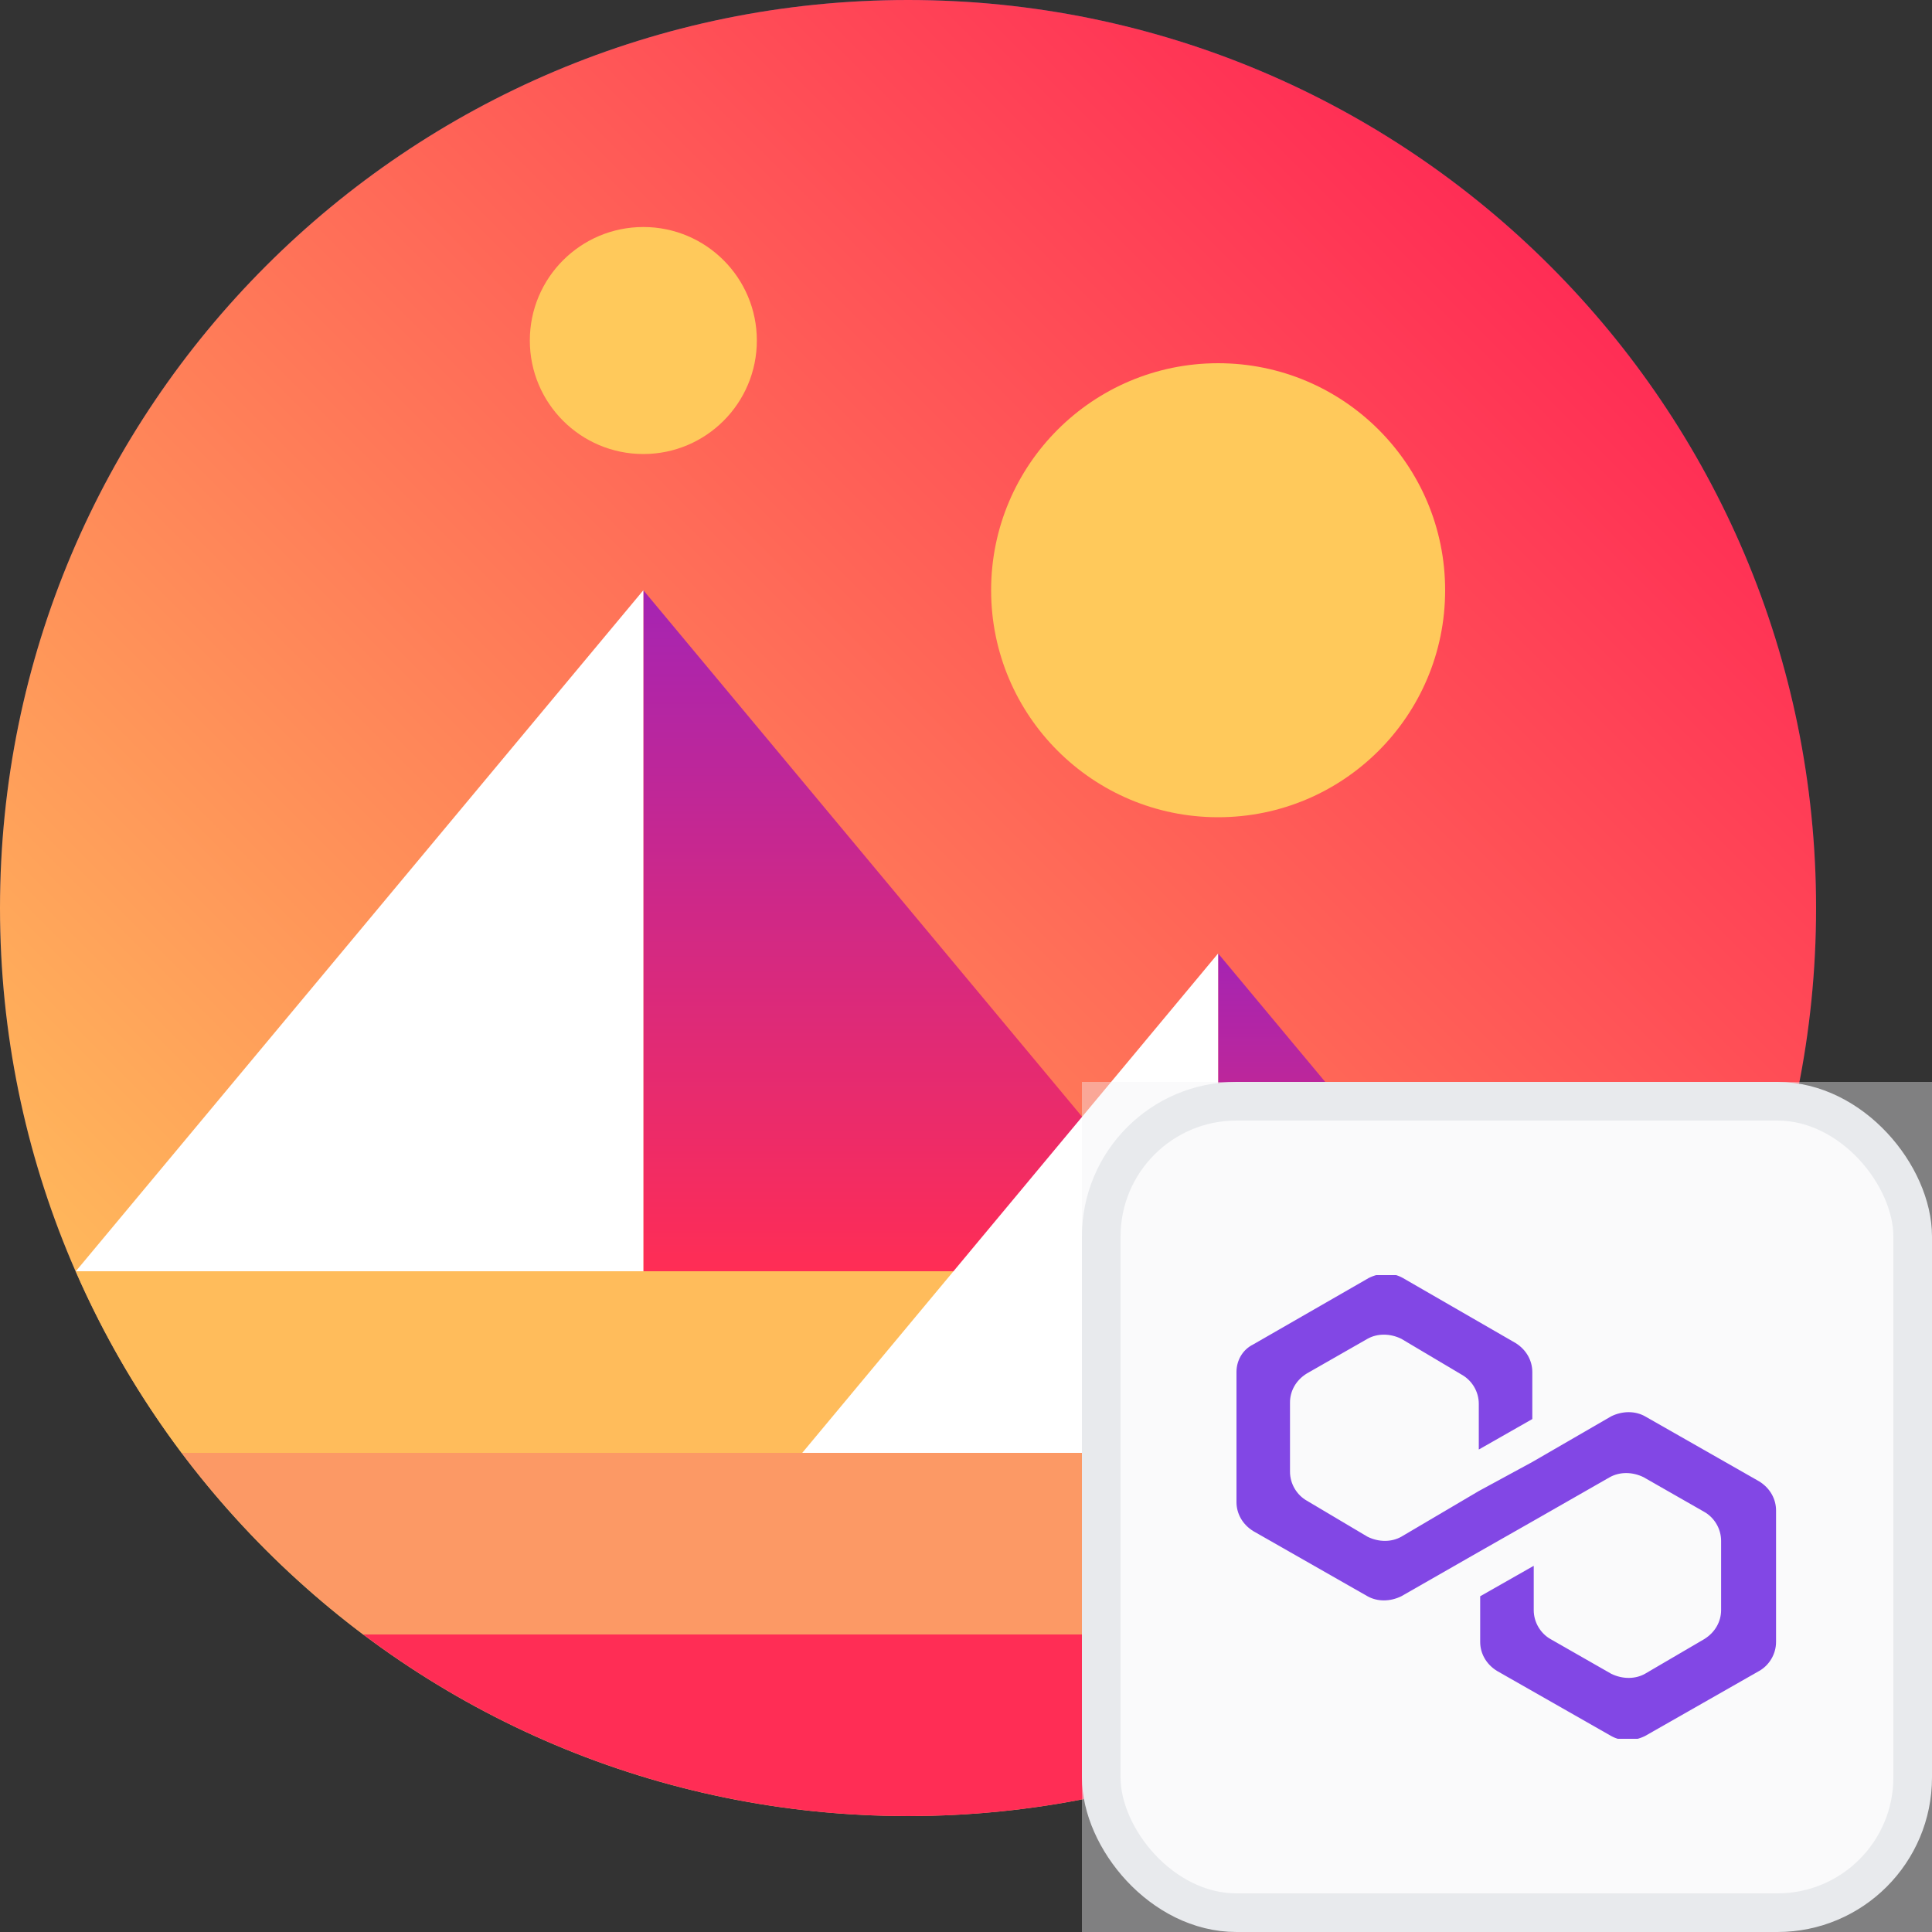 <svg width="50" height="50" viewBox="0 0 50 50" fill="none" xmlns="http://www.w3.org/2000/svg">
<rect x="0" y="0" width="50" height="50" fill="#333333" stroke="none"/>
<path d="M23.5 47C36.479 47 47 36.479 47 23.5C47 10.521 36.479 0 23.5 0C10.521 0 0 10.521 0 23.5C0 36.479 10.521 47 23.5 47Z" fill="url(#paint0_linear_3407_6527)"/>
<path d="M32.776 23.5L23.5 8.658L14.224 23.5L23.5 29.066L32.776 23.5Z" fill="white"/>
<path d="M32.776 25.355L23.5 30.921L14.224 25.355L23.5 37.724L32.776 25.355Z" fill="#A5ABC1"/>
<path d="M23.5 47C36.479 47 47 36.479 47 23.5C47 10.521 36.479 0 23.5 0C10.521 0 0 10.521 0 23.5C0 36.479 10.521 47 23.5 47Z" fill="url(#paint1_linear_3407_6527)"/>
<path fill-rule="evenodd" clip-rule="evenodd" d="M16.65 15.275V32.9H31.337L16.65 15.275Z" fill="url(#paint2_linear_3407_6527)"/>
<path fill-rule="evenodd" clip-rule="evenodd" d="M1.962 32.9H16.65V15.275L1.962 32.9Z" fill="white"/>
<path fill-rule="evenodd" clip-rule="evenodd" d="M4.7 37.6C6.039 39.374 7.626 40.961 9.4 42.3H37.6C39.374 40.961 40.96 39.374 42.3 37.6H4.7Z" fill="#FC9965"/>
<path fill-rule="evenodd" clip-rule="evenodd" d="M9.4 42.3C13.325 45.249 18.212 47 23.5 47C28.788 47 33.675 45.249 37.6 42.3H9.4Z" fill="#FF2D55"/>
<path fill-rule="evenodd" clip-rule="evenodd" d="M31.525 24.675V37.6H42.3L31.525 24.675Z" fill="url(#paint3_linear_3407_6527)"/>
<path fill-rule="evenodd" clip-rule="evenodd" d="M31.525 32.9H1.962C2.691 34.58 3.619 36.155 4.7 37.6H31.537V32.9H31.525V32.9Z" fill="#FFBC5B"/>
<path fill-rule="evenodd" clip-rule="evenodd" d="M20.762 37.6H31.525V24.675L20.762 37.6Z" fill="white"/>
<path d="M31.525 21.15C34.77 21.15 37.4 18.52 37.4 15.275C37.4 12.03 34.77 9.4 31.525 9.4C28.281 9.4 25.65 12.03 25.65 15.275C25.65 18.52 28.281 21.15 31.525 21.15Z" fill="#FFC95B"/>
<path d="M16.65 11.75C18.272 11.75 19.587 10.435 19.587 8.812C19.587 7.19 18.272 5.875 16.65 5.875C15.027 5.875 13.712 7.19 13.712 8.812C13.712 10.435 15.027 11.75 16.65 11.75Z" fill="#FFC95B"/>
<rect x="28.5" y="28.5" width="21" height="21" rx="3.5" fill="white"/>
<rect x="28" y="28" width="22" height="22" fill="#F3F4F5" fill-opacity="0.4"/>
<g clip-path="url(#clip0_3407_6527)">
<path d="M42.573 36.654C42.318 36.511 41.99 36.511 41.698 36.654L39.656 37.836L38.271 38.588L36.266 39.77C36.01 39.914 35.682 39.914 35.391 39.77L33.823 38.839C33.568 38.696 33.385 38.409 33.385 38.087V36.296C33.385 36.009 33.531 35.723 33.823 35.544L35.391 34.648C35.646 34.505 35.974 34.505 36.266 34.648L37.833 35.579C38.089 35.723 38.271 36.009 38.271 36.331V37.514L39.656 36.725V35.508C39.656 35.221 39.51 34.934 39.219 34.755L36.302 33.072C36.047 32.928 35.719 32.928 35.427 33.072L32.438 34.791C32.146 34.934 32 35.221 32 35.508V38.875C32 39.161 32.146 39.448 32.438 39.627L35.391 41.311C35.646 41.454 35.974 41.454 36.266 41.311L38.271 40.164L39.656 39.376L41.661 38.23C41.917 38.087 42.245 38.087 42.536 38.23L44.104 39.126C44.359 39.269 44.542 39.555 44.542 39.878V41.669C44.542 41.955 44.396 42.242 44.104 42.421L42.573 43.317C42.318 43.46 41.99 43.46 41.698 43.317L40.13 42.421C39.875 42.278 39.693 41.991 39.693 41.669V40.523L38.307 41.311V42.493C38.307 42.779 38.453 43.066 38.745 43.245L41.698 44.928C41.953 45.072 42.281 45.072 42.573 44.928L45.526 43.245C45.781 43.102 45.964 42.815 45.964 42.493V39.09C45.964 38.803 45.818 38.517 45.526 38.337L42.573 36.654Z" fill="#8247E5"/>
</g>
<rect x="28.5" y="28.5" width="21" height="21" rx="3.5" stroke="#E8EAED"/>
<defs>
<linearGradient id="paint0_linear_3407_6527" x1="23.5" y1="0" x2="23.5" y2="47" gradientUnits="userSpaceOnUse">
<stop stop-color="#34457F"/>
<stop offset="1" stop-color="#142356"/>
</linearGradient>
<linearGradient id="paint1_linear_3407_6527" x1="40.117" y1="6.883" x2="6.883" y2="40.117" gradientUnits="userSpaceOnUse">
<stop stop-color="#FF2D55"/>
<stop offset="1" stop-color="#FFBC5B"/>
</linearGradient>
<linearGradient id="paint2_linear_3407_6527" x1="23.988" y1="15.275" x2="23.988" y2="32.9" gradientUnits="userSpaceOnUse">
<stop stop-color="#A524B3"/>
<stop offset="1" stop-color="#FF2D55"/>
</linearGradient>
<linearGradient id="paint3_linear_3407_6527" x1="36.909" y1="24.675" x2="36.909" y2="37.6" gradientUnits="userSpaceOnUse">
<stop stop-color="#A524B3"/>
<stop offset="1" stop-color="#FF2D55"/>
</linearGradient>
<clipPath id="clip0_3407_6527">
<rect width="14" height="12" fill="white" transform="translate(32 33)"/>
</clipPath>
</defs>
</svg>

